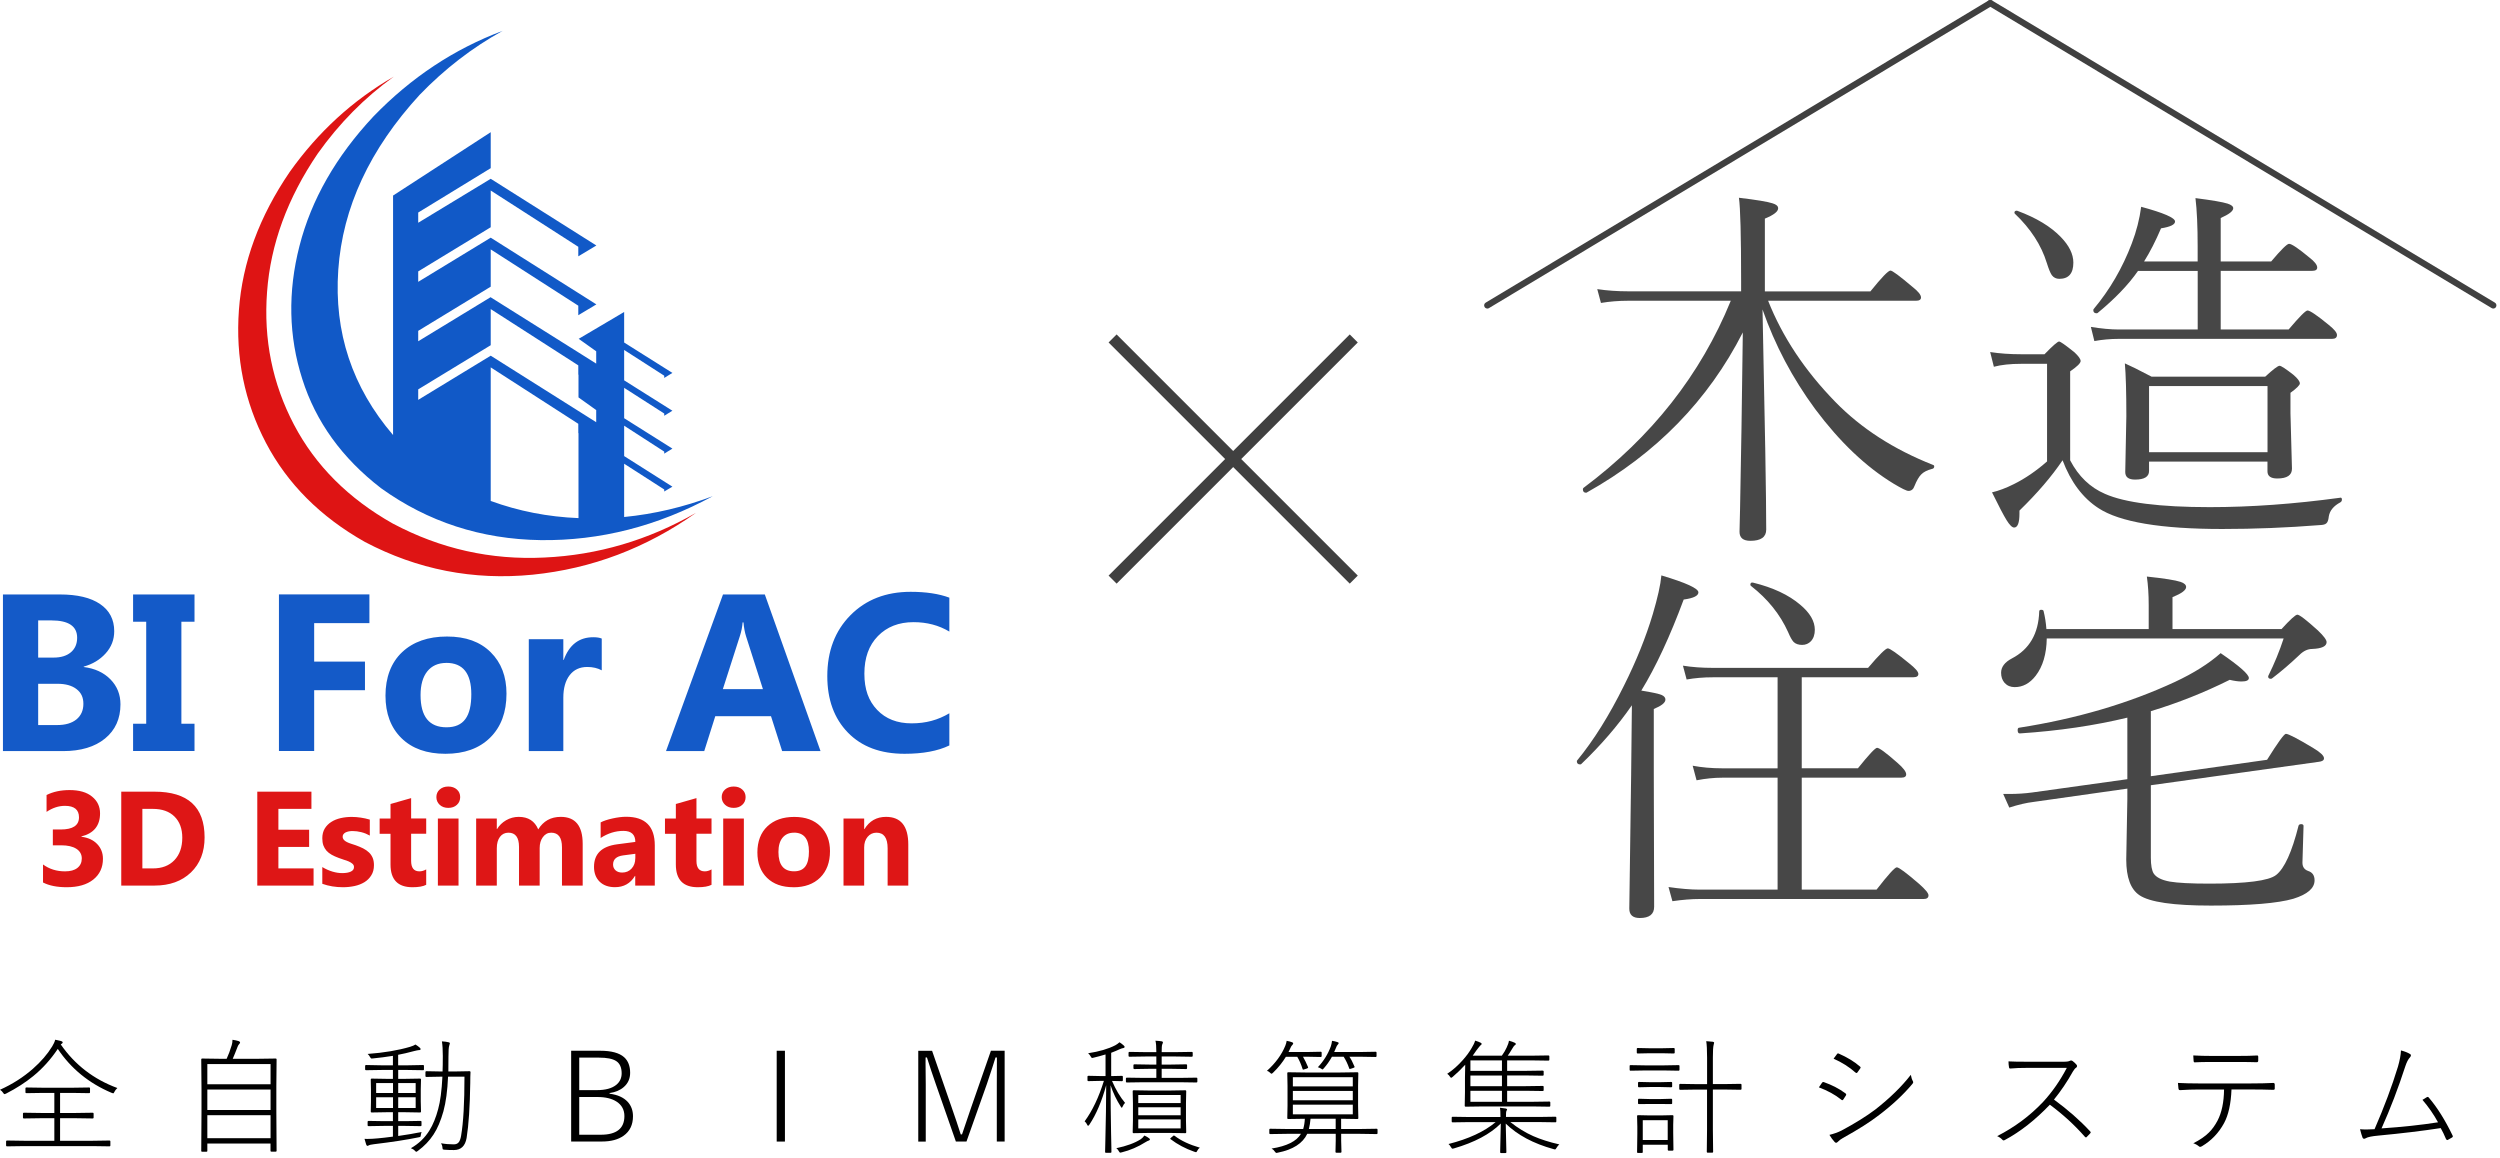 <?xml version="1.0"?>
<svg width="501" height="232" viewBox="0 0 501 232" fill="none" xmlns="http://www.w3.org/2000/svg">
	<g clip-path="url(#clip0_115_65)">
		<path fill-rule="evenodd" clip-rule="evenodd" d="M98.34 100.39V73.62L115.89 84.93V86.8H115.93V103.83C109.8 103.58 103.94 102.44 98.34 100.39ZM83.81 78.03L98.34 69.18V61.94L115.89 73.22V75.09H115.93V79.64L119.48 82.18V84.61L98.34 71.28L83.81 80.13V78.04M125.08 103.61V92.93L133.11 98.09V98.5L134.75 97.53L125.08 91.4V85.31L133.11 90.5V90.91L134.75 89.9L125.08 83.81V77.72L133.11 82.87V83.32L134.75 82.31L125.08 76.22V70.13L133.11 75.29V75.74L134.75 74.73L125.08 68.64V62.52L115.97 67.9L119.48 70.4V72.87L115.93 70.63L98.34 59.58V59.54L83.81 68.39V66.3L98.34 57.45V49.98L115.89 61.26V63.17L119.51 61L98.34 47.63L83.81 56.48V54.39L98.34 45.54V38.18L115.89 49.46V51.37L119.51 49.2L98.34 35.83L83.81 44.64V42.59L98.34 33.7V26.49L78.77 39.19V87.18C70.58 77.62 66.92 66.59 67.79 54.09C68.66 41.59 74.1 29.89 84.11 18.99C89.11 13.81 94.65 9.54 100.73 6.18C91.02 9.81 82.39 15.53 74.85 23.32C67.33 31.36 62.39 40.01 60.02 49.27C57.65 58.51 57.84 67.41 60.58 75.97C63.29 84.53 68.55 91.81 76.34 97.82C85.75 104.59 96.42 108.06 108.34 108.24C120.27 108.39 131.77 105.45 142.84 99.43C137.02 101.62 131.09 103.02 125.07 103.61" fill="#1159C7" />
		<path fill-rule="evenodd" clip-rule="evenodd" d="M78.77 104.95C69.83 99.92 63.21 93.3 58.9 85.08C54.59 76.86 52.8 68 53.52 58.49C54.22 48.95 57.6 39.72 63.67 30.78C67.98 24.71 73.06 19.57 78.91 15.36C70.69 20.09 63.75 26.45 58.07 34.44C51.97 43.38 48.57 52.6 47.88 62.11C47.18 71.64 48.99 80.52 53.29 88.74C57.6 96.96 64.21 103.57 73.12 108.6C83.65 114.15 94.85 116.34 106.73 115.17C118.58 113.97 129.5 109.84 139.48 102.77C129.92 108.25 119.79 111.24 109.08 111.73C98.38 112.26 88.27 109.99 78.76 104.94" fill="#DE1414" />
		<path d="M0.59 150.51V119.13H12C15.5 119.13 18.19 119.77 20.07 121.06C21.95 122.34 22.89 124.15 22.89 126.49C22.89 128.19 22.32 129.67 21.17 130.94C20.03 132.21 18.56 133.09 16.78 133.59V133.67C19.01 133.95 20.79 134.78 22.13 136.14C23.47 137.51 24.14 139.18 24.14 141.15C24.14 144.03 23.11 146.31 21.05 148C19 149.68 16.19 150.52 12.64 150.52H0.59V150.51ZM7.65 124.33V131.78H10.75C12.21 131.78 13.36 131.43 14.2 130.72C15.04 130.01 15.46 129.04 15.46 127.8C15.46 125.49 13.74 124.33 10.29 124.33H7.64H7.65ZM7.65 137.03V145.3H11.48C13.11 145.3 14.39 144.92 15.32 144.17C16.24 143.41 16.71 142.37 16.71 141.05C16.71 139.73 16.26 138.81 15.34 138.1C14.43 137.39 13.16 137.03 11.52 137.03H7.65ZM38.98 119.13V124.6H36.35V145.03H38.98V150.5H26.67V145.03H29.3V124.6H26.67V119.13H38.98ZM74.03 124.88H62.96V132.58H73.14V138.32H62.96V150.5H55.9V119.12H74.03V124.87V124.88ZM89.26 151.06C85.53 151.06 82.59 150.02 80.45 147.92C78.32 145.83 77.25 142.98 77.25 139.39C77.25 135.8 78.36 132.79 80.58 130.7C82.8 128.61 85.8 127.56 89.58 127.56C93.36 127.56 96.21 128.61 98.33 130.7C100.45 132.79 101.5 135.56 101.5 139.01C101.5 142.73 100.41 145.67 98.22 147.83C96.04 149.99 93.05 151.06 89.26 151.06ZM89.43 132.85C87.8 132.85 86.53 133.42 85.63 134.54C84.73 135.66 84.28 137.25 84.28 139.3C84.28 143.6 86.01 145.75 89.48 145.75C92.95 145.75 94.45 143.54 94.45 139.12C94.45 134.94 92.78 132.84 89.43 132.84V132.85ZM120.6 134.34C119.77 133.89 118.8 133.66 117.69 133.66C116.18 133.66 115 134.21 114.15 135.32C113.31 136.42 112.89 137.92 112.89 139.81V150.51H105.97V128.1H112.89V132.25H112.97C114.07 129.22 116.04 127.7 118.89 127.7C119.61 127.7 120.18 127.79 120.59 127.97V134.33L120.6 134.34ZM164.44 150.51H156.74L154.51 143.53H143.34L141.13 150.51H133.47L144.89 119.13H153.27L164.43 150.51H164.44ZM152.89 138.1L149.52 127.55C149.27 126.77 149.09 125.82 148.99 124.73H148.82C148.75 125.65 148.57 126.56 148.27 127.47L144.86 138.1H152.89ZM190.24 149.39C187.95 150.5 184.96 151.06 181.27 151.06C176.46 151.06 172.68 149.65 169.92 146.81C167.17 143.98 165.79 140.21 165.79 135.5C165.79 130.48 167.34 126.42 170.43 123.29C173.53 120.16 177.55 118.6 182.5 118.6C185.56 118.6 188.15 118.99 190.25 119.77V126.57C188.15 125.31 185.76 124.68 183.07 124.68C180.12 124.68 177.74 125.61 175.93 127.47C174.12 129.32 173.22 131.83 173.22 135C173.22 138.17 174.07 140.46 175.78 142.26C177.49 144.06 179.79 144.96 182.68 144.96C185.57 144.96 187.97 144.29 190.25 142.94V149.39H190.24Z" fill="#145AC8" />
		<path d="M8.62 176.85V173.24C9.88 174.16 11.35 174.62 13.03 174.62C14.1 174.62 14.92 174.4 15.5 173.94C16.09 173.48 16.39 172.84 16.39 172.03C16.39 171.22 16.02 170.55 15.29 170.09C14.57 169.63 13.56 169.4 12.28 169.4H10.59V166.23H12.15C14.6 166.23 15.83 165.42 15.83 163.79C15.83 162.26 14.89 161.49 13.01 161.49C11.75 161.49 10.52 161.9 9.33 162.7V159.32C10.65 158.66 12.19 158.33 13.95 158.33C15.88 158.33 17.38 158.76 18.44 159.63C19.51 160.49 20.05 161.62 20.05 163C20.05 165.46 18.8 167 16.32 167.62V167.69C17.65 167.85 18.7 168.34 19.47 169.14C20.24 169.94 20.63 170.93 20.63 172.09C20.63 173.85 19.98 175.24 18.69 176.27C17.41 177.29 15.63 177.8 13.37 177.8C11.42 177.8 9.84 177.48 8.62 176.85ZM24.3 177.47V158.65H30.96C37.65 158.65 41 161.71 41 167.82C41 170.75 40.08 173.09 38.26 174.84C36.43 176.59 34 177.47 30.97 177.47H24.31H24.3ZM28.53 162.1V174.03H30.63C32.47 174.03 33.9 173.48 34.95 172.38C36 171.28 36.53 169.77 36.53 167.88C36.53 166.08 36.01 164.67 34.97 163.64C33.93 162.61 32.48 162.1 30.62 162.1H28.54H28.53ZM62.84 177.47H51.56V158.65H62.41V162.1H55.79V166.28H61.95V169.72H55.79V174.03H62.84V177.47ZM64.59 177.12V173.76C65.27 174.17 65.96 174.47 66.63 174.67C67.31 174.87 67.95 174.97 68.56 174.97C69.3 174.97 69.88 174.87 70.3 174.67C70.73 174.47 70.94 174.17 70.94 173.76C70.94 173.5 70.84 173.28 70.65 173.11C70.45 172.93 70.21 172.78 69.9 172.64C69.6 172.51 69.27 172.39 68.91 172.29C68.55 172.18 68.21 172.06 67.88 171.93C67.34 171.73 66.87 171.52 66.46 171.29C66.05 171.06 65.71 170.79 65.43 170.48C65.16 170.17 64.95 169.81 64.8 169.41C64.66 169.01 64.59 168.53 64.59 167.99C64.59 167.24 64.75 166.59 65.08 166.04C65.41 165.5 65.85 165.05 66.4 164.71C66.94 164.36 67.57 164.11 68.27 163.95C68.98 163.79 69.71 163.71 70.48 163.71C71.08 163.71 71.68 163.76 72.29 163.85C72.9 163.94 73.51 164.07 74.11 164.25V167.45C73.58 167.15 73.02 166.92 72.42 166.77C71.82 166.62 71.23 166.54 70.66 166.54C70.39 166.54 70.13 166.56 69.89 166.61C69.65 166.66 69.44 166.73 69.25 166.82C69.07 166.91 68.93 167.04 68.82 167.18C68.72 167.32 68.67 167.48 68.67 167.66C68.67 167.91 68.75 168.12 68.9 168.3C69.05 168.47 69.26 168.62 69.52 168.75C69.78 168.88 70.06 168.99 70.37 169.09C70.68 169.18 70.99 169.29 71.29 169.39C71.84 169.59 72.34 169.8 72.78 170.02C73.23 170.25 73.61 170.52 73.94 170.83C74.26 171.13 74.5 171.49 74.68 171.9C74.85 172.31 74.94 172.8 74.94 173.37C74.94 174.16 74.77 174.85 74.41 175.41C74.07 175.97 73.61 176.43 73.03 176.79C72.45 177.14 71.79 177.4 71.05 177.56C70.3 177.72 69.52 177.8 68.72 177.8C67.24 177.8 65.87 177.57 64.61 177.12H64.59ZM85.42 177.31C84.8 177.64 83.88 177.8 82.65 177.8C79.72 177.8 78.26 176.28 78.26 173.25V167.09H76.08V164.03H78.26V161.12L82.39 159.94V164.02H85.41V167.08H82.39V172.52C82.39 173.92 82.94 174.62 84.06 174.62C84.49 174.62 84.95 174.49 85.41 174.23V177.3L85.42 177.31ZM89.84 161.9C89.14 161.9 88.56 161.7 88.11 161.28C87.67 160.86 87.45 160.35 87.45 159.74C87.45 159.13 87.67 158.61 88.11 158.22C88.56 157.82 89.14 157.62 89.84 157.62C90.54 157.62 91.12 157.82 91.56 158.22C92 158.61 92.22 159.12 92.22 159.74C92.22 160.36 92 160.89 91.56 161.29C91.12 161.7 90.55 161.9 89.84 161.9ZM91.89 177.47H87.75V164.03H91.89V177.47ZM116.75 177.47H112.62V169.8C112.62 167.85 111.9 166.87 110.46 166.87C109.77 166.87 109.22 167.17 108.79 167.76C108.36 168.34 108.15 169.07 108.15 169.94V177.47H104.01V169.72C104.01 167.82 103.3 166.87 101.89 166.87C101.18 166.87 100.61 167.15 100.19 167.71C99.77 168.27 99.56 169.03 99.56 170V177.47H95.42V164.03H99.56V166.13H99.62C100.05 165.42 100.65 164.83 101.42 164.38C102.2 163.93 103.05 163.7 103.96 163.7C105.86 163.7 107.16 164.54 107.86 166.21C108.89 164.54 110.39 163.7 112.38 163.7C115.3 163.7 116.77 165.5 116.77 169.1V177.47H116.75ZM131.22 177.47H127.3V175.54H127.24C126.34 177.04 125 177.79 123.24 177.79C121.94 177.79 120.91 177.42 120.16 176.68C119.41 175.94 119.04 174.95 119.04 173.72C119.04 171.11 120.58 169.61 123.67 169.2L127.32 168.72C127.32 167.25 126.52 166.51 124.93 166.51C123.34 166.51 121.81 166.99 120.37 167.93V164.81C120.94 164.51 121.74 164.24 122.74 164.02C123.74 163.8 124.65 163.68 125.47 163.68C129.3 163.68 131.22 165.59 131.22 169.41V177.45V177.47ZM127.32 172.01V171.1L124.88 171.42C123.53 171.6 122.86 172.21 122.86 173.25C122.86 173.72 123.02 174.1 123.35 174.41C123.68 174.71 124.12 174.86 124.68 174.86C125.46 174.86 126.09 174.59 126.58 174.05C127.07 173.51 127.31 172.83 127.31 172.01H127.32ZM142.6 177.31C141.98 177.64 141.06 177.8 139.83 177.8C136.9 177.8 135.44 176.28 135.44 173.25V167.09H133.26V164.03H135.44V161.12L139.57 159.94V164.02H142.59V167.08H139.57V172.52C139.57 173.92 140.12 174.62 141.24 174.62C141.67 174.62 142.13 174.49 142.59 174.23V177.3L142.6 177.31ZM147.03 161.9C146.33 161.9 145.75 161.7 145.3 161.28C144.86 160.86 144.63 160.35 144.63 159.74C144.63 159.13 144.85 158.61 145.3 158.22C145.75 157.82 146.33 157.62 147.03 157.62C147.73 157.62 148.31 157.82 148.75 158.22C149.19 158.61 149.42 159.12 149.42 159.74C149.42 160.36 149.2 160.89 148.75 161.29C148.31 161.7 147.74 161.9 147.03 161.9ZM149.07 177.47H144.93V164.03H149.07V177.47ZM159 177.8C156.76 177.8 155 177.18 153.71 175.92C152.43 174.66 151.78 172.95 151.78 170.8C151.78 168.65 152.45 166.85 153.78 165.6C155.11 164.34 156.91 163.71 159.17 163.71C161.43 163.71 163.15 164.34 164.42 165.6C165.69 166.85 166.33 168.51 166.33 170.57C166.33 172.81 165.67 174.57 164.36 175.87C163.05 177.16 161.26 177.81 158.99 177.81L159 177.8ZM159.11 166.87C158.13 166.87 157.37 167.21 156.82 167.88C156.27 168.55 156 169.5 156 170.74C156 173.32 157.04 174.61 159.13 174.61C161.22 174.61 162.11 173.29 162.11 170.63C162.11 168.12 161.11 166.86 159.11 166.86V166.87ZM182.01 177.47H177.88V170C177.88 167.92 177.14 166.87 175.65 166.87C174.93 166.87 174.33 167.15 173.87 167.7C173.41 168.25 173.18 168.95 173.18 169.8V177.47H169.04V164.03H173.18V166.15H173.24C174.23 164.52 175.67 163.7 177.56 163.7C180.53 163.7 182.02 165.55 182.02 169.24V177.47H182.01Z" fill="#DE1616" />
		<path d="M272.1 68.63L270.49 67.02L247.13 90.38L223.77 67.02L222.16 68.63L245.52 91.99L222.16 115.35L223.77 116.96L247.13 93.6L270.49 116.96L272.1 115.35L248.74 91.99L272.1 68.63Z" fill="#404040" />
		<g opacity="0.96">
			<path d="M348.92 58.39V56.43C348.92 47.25 348.77 41.65 348.48 39.63C352 40.05 354.24 40.42 355.2 40.74C355.96 40.96 356.34 41.29 356.34 41.74C356.34 42.4 355.45 43.09 353.68 43.81V58.39H374.83C377.07 55.61 378.41 54.22 378.85 54.22C379.22 54.22 380.68 55.3 383.24 57.47C384.4 58.38 384.97 59.09 384.97 59.61C384.97 60.05 384.64 60.27 383.97 60.27H354.33C357.21 67.53 361.7 74.29 367.8 80.54C372.99 85.86 379.51 90.06 387.36 93.16C387.53 93.21 387.62 93.31 387.62 93.46C387.62 93.76 387.46 93.93 387.14 93.98C386.18 94.23 385.47 94.6 385 95.09C384.56 95.53 384.11 96.3 383.67 97.38C383.45 98.04 383.04 98.38 382.45 98.38C382.08 98.38 381.1 97.9 379.5 96.94C373.94 93.57 368.7 88.59 363.77 81.99C359.22 75.81 355.7 69.16 353.21 62.02C353.7 85.15 353.95 99.86 353.95 106.13C353.95 107.63 352.89 108.38 350.78 108.38C349.33 108.38 348.6 107.78 348.6 106.57C348.6 106.2 348.64 104.63 348.71 101.84C348.91 92.17 349.09 80.43 349.26 66.62C342.34 80.2 331.92 90.9 317.99 98.7C317.97 98.72 317.92 98.74 317.84 98.74C317.42 98.74 317.21 98.51 317.21 98.04C317.21 97.94 317.25 97.86 317.32 97.78C330.98 87.57 340.82 75.07 346.85 60.27H326.29C324.4 60.27 322.57 60.42 320.83 60.71L320.09 57.94C322.08 58.24 324.15 58.38 326.29 58.38H348.88L348.92 58.39Z" fill="#404040" />
			<path d="M468.95 99.74C469.2 99.69 469.32 99.81 469.32 100.11C469.32 100.36 469.22 100.54 469.02 100.66C467.64 101.4 466.87 102.35 466.69 103.5C466.62 104.24 466.44 104.71 466.17 104.9C465.95 105.1 465.52 105.21 464.88 105.23C458.31 105.75 451.8 106.01 445.35 106.01C433.05 106.01 424.78 104.62 420.54 101.84C417.39 99.8 414.99 96.6 413.34 92.24C411.17 95.46 408.3 98.82 404.7 102.32V102.91C404.7 104.78 404.34 105.72 403.63 105.72C403.24 105.72 402.73 105.23 402.12 104.24C401.55 103.33 400.58 101.47 399.2 98.67C400.55 98.35 402.02 97.8 403.59 97.01C405.83 95.9 408.04 94.39 410.23 92.47V72.91H405.03C402.84 72.91 401.02 73.11 399.57 73.5L398.83 70.55C400.75 70.85 402.82 70.99 405.03 70.99H409.72C411.37 69.29 412.34 68.44 412.64 68.44C412.91 68.44 413.94 69.17 415.74 70.62C416.55 71.38 416.96 71.96 416.96 72.35C416.96 72.77 416.26 73.46 414.86 74.42V92.25C416.53 95.45 418.86 97.69 421.84 98.97C425.83 100.74 432.83 101.63 442.84 101.63C451.08 101.63 459.78 101 468.94 99.75L468.95 99.74ZM403.76 42.81C403.76 42.81 403.69 42.7 403.69 42.63C403.69 42.36 403.85 42.22 404.17 42.22C404.22 42.22 404.27 42.23 404.32 42.26C408.09 43.66 410.98 45.41 412.99 47.5C414.66 49.22 415.5 50.93 415.5 52.63C415.5 54.8 414.56 55.88 412.69 55.88C412.05 55.88 411.55 55.63 411.18 55.14C410.88 54.7 410.55 53.88 410.18 52.7C409.07 49.11 406.93 45.81 403.76 42.81ZM440.42 66.03V54.29H428.46C426.54 57.05 423.85 59.85 420.38 62.71C420.33 62.76 420.26 62.78 420.16 62.78C419.72 62.78 419.5 62.57 419.5 62.15C419.5 62.08 419.52 62 419.57 61.93C422.79 58.09 425.34 53.71 427.21 48.79C428.15 46.33 428.77 43.88 429.09 41.44C433.62 42.67 435.88 43.65 435.88 44.39C435.88 45.01 434.94 45.46 433.07 45.76C431.99 48.29 430.86 50.51 429.67 52.4H440.41V49.45C440.41 45.32 440.26 42.07 439.97 39.7C443.27 40.12 445.42 40.49 446.43 40.81C447.17 41.06 447.54 41.36 447.54 41.73C447.54 42.3 446.7 42.95 445.03 43.69V52.4H455.14C457.13 50.04 458.33 48.86 458.72 48.86C459.24 48.86 460.59 49.77 462.78 51.59C463.84 52.4 464.37 53.08 464.37 53.62C464.37 54.06 464.03 54.28 463.34 54.28H445.03V66.02H458.65C460.79 63.49 462.05 62.22 462.42 62.22C462.91 62.22 464.33 63.18 466.67 65.1C467.78 65.99 468.33 66.66 468.33 67.13C468.33 67.65 468 67.91 467.33 67.91H424.62C422.92 67.91 421.29 68.06 419.71 68.35L419.01 65.51C421.08 65.85 422.95 66.03 424.62 66.03H440.42ZM454.41 92.5H430.67V94.38C430.67 95.54 429.73 96.11 427.86 96.11C426.56 96.11 425.9 95.61 425.9 94.6L426.12 83.41C426.12 78.61 426.02 75.08 425.82 72.82C426.8 73.24 428.59 74.12 431.17 75.48H453.95C455.53 74.03 456.48 73.3 456.83 73.3C457.13 73.3 458.05 73.9 459.6 75.11C460.46 75.85 460.89 76.43 460.89 76.84C460.89 77.18 460.26 77.81 459.01 78.72V82.82L459.31 93.93C459.31 95.23 458.33 95.89 456.36 95.89C455.06 95.89 454.4 95.41 454.4 94.45V92.49L454.41 92.5ZM454.41 90.62V77.37H430.67V90.62H454.41Z" fill="#404040" />
			<path d="M328.91 138.39C331.05 138.73 332.42 139.03 333.01 139.28C333.5 139.5 333.75 139.81 333.75 140.2C333.75 140.82 332.97 141.44 331.42 142.08V155.07L331.49 181.72C331.49 183.22 330.53 183.97 328.61 183.97C327.21 183.97 326.51 183.34 326.51 182.09C326.51 181.18 326.63 172.26 326.88 155.33L327.03 141.34C324.22 145.4 320.84 149.33 316.88 153.12C316.83 153.17 316.76 153.19 316.66 153.19C316.22 153.19 316 152.98 316 152.56C316 152.49 316.02 152.42 316.07 152.38C319.37 148.37 322.49 143.37 325.45 137.39C327.91 132.47 329.83 127.71 331.21 123.1C332.19 119.8 332.77 117.21 332.94 115.31C337.89 116.79 340.36 117.92 340.36 118.71C340.36 119.4 339.38 119.88 337.41 120.15C334.65 127.58 331.82 133.66 328.92 138.39H328.91ZM356.23 178.29V155.85H345.12C343.52 155.85 341.81 156.02 339.99 156.37L339.21 153.45C341.03 153.79 343 153.97 345.12 153.97H356.23V135.73H343.24C341.39 135.73 339.65 135.88 338 136.17L337.26 133.4C339.13 133.7 341.12 133.84 343.24 133.84H374.36C376.57 131.23 377.89 129.93 378.31 129.93C378.73 129.93 380.17 130.94 382.63 132.96C383.84 133.92 384.44 134.62 384.44 135.06C384.44 135.5 384.11 135.72 383.44 135.72H361.07V153.96H372.33C374.52 151.23 375.8 149.86 376.17 149.86C376.61 149.86 377.98 150.87 380.27 152.89C381.43 153.9 382 154.66 382 155.18C382 155.62 381.68 155.84 381.04 155.84H361.07V178.28H376.06C378.37 175.3 379.73 173.81 380.12 173.81C380.54 173.81 382.03 174.92 384.59 177.13C385.85 178.24 386.47 179 386.47 179.42C386.47 179.91 386.15 180.16 385.51 180.16H340.58C338.98 180.16 337.17 180.31 335.15 180.6L334.37 177.76C336.71 178.1 338.78 178.28 340.57 178.28H356.22L356.23 178.29ZM350.92 117.42C350.82 117.37 350.77 117.3 350.77 117.2C350.77 116.83 350.95 116.68 351.32 116.76C355.31 117.74 358.46 119.22 360.77 121.19C362.71 122.81 363.69 124.49 363.69 126.21C363.69 127.17 363.43 127.93 362.91 128.5C362.44 128.99 361.85 129.24 361.14 129.24C360.43 129.24 359.84 129.04 359.44 128.65C359.1 128.28 358.73 127.62 358.33 126.66C356.73 123.12 354.26 120.04 350.91 117.43L350.92 117.42Z" fill="#404040" />
			<path d="M410.11 126.06H430.6V121.26C430.6 119.19 430.48 117.29 430.23 115.54C433.72 115.91 435.98 116.27 436.99 116.61C437.73 116.86 438.1 117.2 438.1 117.64C438.1 118.26 437.19 118.93 435.37 119.67V126.06H457.22C458.97 124.14 460.03 123.18 460.39 123.18C460.81 123.18 462.19 124.24 464.52 126.35C465.68 127.46 466.25 128.23 466.25 128.68C466.25 129.52 465.29 129.97 463.37 130.05C462.46 130.05 461.6 130.46 460.79 131.27C458.92 133.04 457.11 134.59 455.36 135.92C455.29 135.99 455.19 136.03 455.06 136.03C454.72 136.03 454.54 135.88 454.54 135.59C454.54 135.52 454.55 135.45 454.58 135.41C455.79 132.97 456.81 130.49 457.64 127.95H410.17C410.12 131.08 409.38 133.56 407.96 135.41C406.78 136.94 405.38 137.7 403.75 137.7C402.91 137.7 402.24 137.42 401.72 136.85C401.25 136.31 401.02 135.63 401.02 134.82C401.02 133.66 401.75 132.7 403.2 131.94C406.69 130.12 408.52 126.98 408.66 122.53C408.66 122.31 408.8 122.2 409.07 122.2C409.37 122.2 409.53 122.31 409.55 122.53C409.82 123.64 410.01 124.82 410.1 126.07L410.11 126.06ZM426.35 143.81C419.73 145.41 412.53 146.47 404.75 146.98C404.48 146.98 404.34 146.76 404.34 146.32C404.34 146.02 404.43 145.86 404.6 145.84C416.12 144.04 426.54 140.98 435.87 136.65C439.61 134.9 442.66 132.98 445.02 130.89C448.79 133.47 450.67 135.14 450.67 135.87C450.67 136.34 450.18 136.57 449.19 136.57C448.55 136.57 447.76 136.46 446.83 136.24C441.76 138.77 436.49 140.87 431.03 142.52V155.55L454.32 152.26C456.49 148.79 457.74 147.06 458.09 147.06C458.61 147.06 460.45 148.02 463.63 149.94C465.03 150.78 465.73 151.45 465.73 151.97C465.73 152.36 465.37 152.6 464.66 152.67L431.03 157.36V171.87C431.03 173.42 431.23 174.49 431.62 175.08C432.14 175.84 433.21 176.37 434.83 176.67C436.41 176.94 439.06 177.08 442.8 177.08C450.23 177.08 454.67 176.5 456.13 175.35C457.8 174.05 459.3 170.75 460.63 165.46C460.7 165.26 460.88 165.16 461.15 165.16C461.47 165.16 461.63 165.28 461.63 165.53C461.48 170.13 461.41 172.58 461.41 172.88C461.41 173.72 461.79 174.27 462.55 174.54C463.41 174.81 463.84 175.44 463.84 176.42C463.84 178 462.42 179.23 459.59 180.11C456.46 181.02 450.95 181.48 443.05 181.48C435.57 181.48 430.81 180.79 428.76 179.41C426.99 178.23 426.1 175.84 426.1 172.25L426.32 160.14V158.04L407.57 160.7C406.12 160.87 404.48 161.25 402.66 161.84L401.44 159.11H402.66C404.26 159.11 405.8 159.01 407.27 158.81L426.32 156.15V143.82L426.35 143.81Z" fill="#404040" />
		</g>
		<path d="M298.05 61.83C297.84 61.83 297.63 61.72 297.51 61.52C297.33 61.22 297.43 60.83 297.73 60.65L398.53 0.09C398.83 -0.09 399.22 0.01 399.4 0.31C399.58 0.61 399.48 1 399.18 1.18L298.38 61.75C298.28 61.81 298.17 61.84 298.06 61.84L298.05 61.83Z" fill="#404040" />
		<path d="M499.65 61.83C499.54 61.83 499.43 61.8 499.33 61.74L398.53 1.17C398.23 0.99 398.14 0.6 398.31 0.3C398.49 1.24276e-05 398.88 -0.09 399.18 0.08L499.98 60.65C500.28 60.83 500.37 61.22 500.2 61.52C500.08 61.72 499.87 61.83 499.66 61.83H499.65Z" fill="#404040" />
		<path d="M12.18 209.31C15.01 213.39 18.79 216.3 23.52 218.04C23.24 218.3 23.04 218.56 22.92 218.82C22.84 219.01 22.76 219.11 22.69 219.11C22.63 219.11 22.52 219.07 22.35 219C17.82 217.08 14.23 214.15 11.58 210.2C10.17 212.31 8.53 214.13 6.65 215.66C5.11 216.92 3.3 218.09 1.21 219.16C1.07 219.23 0.97 219.27 0.92 219.27C0.83 219.27 0.73 219.18 0.62 218.99C0.48 218.76 0.27 218.56 0 218.39C2.47 217.28 4.68 215.87 6.62 214.16C8.22 212.75 9.5 211.27 10.46 209.7C10.76 209.21 10.96 208.77 11.06 208.36C11.59 208.46 11.99 208.55 12.26 208.63C12.46 208.7 12.56 208.79 12.56 208.91C12.56 209 12.51 209.07 12.41 209.13C12.34 209.16 12.27 209.22 12.18 209.31ZM10.89 223.04V219.02H8.6L5.27 219.07C5.16 219.07 5.1 219.01 5.1 218.9V218.1C5.1 217.99 5.16 217.93 5.27 217.93L8.6 217.98H14.54L17.88 217.93C17.99 217.93 18.04 217.99 18.04 218.1V218.9C18.04 219.01 17.99 219.07 17.88 219.07L14.54 219.02H12.04V223.04H15.16L18.59 222.99C18.7 222.99 18.76 223.05 18.76 223.16V223.97C18.76 224.08 18.7 224.14 18.59 224.14L15.16 224.09H12.04V228.61H18.59L21.95 228.56C22.06 228.56 22.12 228.62 22.12 228.73V229.56C22.12 229.67 22.06 229.73 21.95 229.73L18.59 229.68H4.79L1.4 229.73C1.28 229.73 1.22 229.67 1.22 229.56V228.73C1.22 228.62 1.28 228.56 1.4 228.56L4.79 228.61H10.89V224.09H8.2L4.77 224.14C4.66 224.14 4.6 224.08 4.6 223.97V223.16C4.6 223.05 4.66 222.99 4.77 222.99L8.2 223.04H10.89Z" fill="black" />
		<path d="M41.55 229.16V230.66C41.55 230.76 41.49 230.81 41.38 230.81H40.5C40.39 230.81 40.33 230.76 40.33 230.66L40.38 222.82V218.2L40.33 212.3C40.33 212.19 40.39 212.13 40.5 212.13L44.02 212.18H45.42C45.78 211.42 46.12 210.51 46.44 209.44C46.54 209.11 46.59 208.75 46.59 208.37C47.08 208.44 47.49 208.53 47.83 208.64C48.02 208.71 48.11 208.81 48.11 208.92C48.11 209 48.07 209.08 47.99 209.16C47.82 209.33 47.69 209.54 47.61 209.78C47.24 210.76 46.91 211.56 46.64 212.18H51.74L55.26 212.13C55.37 212.13 55.43 212.19 55.43 212.3L55.38 217.65V222.8L55.43 230.64C55.43 230.74 55.37 230.79 55.26 230.79H54.38C54.27 230.79 54.21 230.74 54.21 230.64V229.17H41.54L41.55 229.16ZM41.55 217.29H54.22V213.24H41.55V217.29ZM41.55 218.34V222.44H54.22V218.34H41.55ZM41.55 223.49V228.09H54.22V223.49H41.55Z" fill="black" />
		<path d="M79.8 222.89V224.68H81.25L84.3 224.63C84.41 224.63 84.47 224.69 84.47 224.8V225.51C84.47 225.62 84.41 225.68 84.3 225.68L81.25 225.63H79.8V227.65C81.52 227.41 83.08 227.14 84.49 226.85C84.42 227 84.38 227.2 84.34 227.42C84.32 227.64 84.28 227.77 84.25 227.81C84.21 227.85 84.09 227.89 83.89 227.92C81.52 228.41 78.53 228.87 74.93 229.3C74.34 229.38 74.01 229.45 73.93 229.51C73.82 229.59 73.72 229.63 73.65 229.63C73.53 229.63 73.44 229.54 73.38 229.35C73.27 229.04 73.16 228.67 73.05 228.23C73.28 228.23 73.48 228.24 73.66 228.24C74.25 228.24 74.92 228.2 75.67 228.13C76.46 228.06 77.48 227.95 78.74 227.78V225.63H76.89L73.85 225.68C73.73 225.68 73.67 225.62 73.67 225.51V224.8C73.67 224.69 73.73 224.63 73.85 224.63L76.89 224.68H78.74V222.89H77.41L74.47 222.94C74.36 222.94 74.3 222.88 74.3 222.77L74.34 220.72V218.39L74.3 216.32C74.3 216.21 74.36 216.15 74.47 216.15L77.41 216.2H78.74V214.42H76.52L73.35 214.47C73.23 214.47 73.17 214.41 73.17 214.3V213.61C73.17 213.49 73.23 213.43 73.35 213.43L76.52 213.49H78.74V211.59C77.38 211.81 76.04 211.98 74.72 212.11C74.61 212.13 74.53 212.13 74.48 212.13C74.37 212.13 74.26 212.03 74.15 211.83C74.04 211.59 73.89 211.39 73.67 211.21C76.94 210.97 79.78 210.49 82.19 209.78C82.68 209.63 83.04 209.47 83.26 209.32C83.61 209.54 83.88 209.74 84.08 209.92C84.22 210.03 84.29 210.13 84.29 210.24C84.29 210.38 84.16 210.45 83.89 210.45C83.77 210.45 83.46 210.52 82.96 210.64C81.75 210.97 80.69 211.21 79.79 211.38V213.49H81.64L84.81 213.43C84.91 213.43 84.96 213.49 84.96 213.61V214.3C84.96 214.41 84.92 214.47 84.84 214.47L81.65 214.42H79.8V216.2H81.23L84.19 216.15C84.31 216.15 84.37 216.21 84.37 216.32L84.32 218.37V220.72L84.37 222.77C84.37 222.88 84.31 222.94 84.19 222.94L81.23 222.89H79.8ZM78.76 217.04H75.38V219.04H78.76V217.04ZM75.38 219.89V222.04H78.76V219.89H75.38ZM83.3 219.04V217.04H79.8V219.04H83.3ZM79.8 222.04H83.3V219.89H79.8V222.04ZM89.84 214.72H91.34L94.08 214.67C94.22 214.67 94.29 214.74 94.29 214.86C94.26 215.36 94.24 216.09 94.24 217.04C94.17 221.75 93.93 225.42 93.51 228.04C93.23 229.66 92.38 230.47 90.96 230.47C90.26 230.47 89.63 230.45 89.06 230.4C88.87 230.38 88.76 230.35 88.72 230.3C88.7 230.27 88.68 230.17 88.67 230.02C88.65 229.67 88.55 229.37 88.39 229.11C89.21 229.26 90.06 229.33 90.94 229.33C91.39 229.33 91.74 229.18 91.96 228.87C92.16 228.6 92.31 228.17 92.41 227.56C92.86 224.93 93.08 221 93.08 215.77H89.79C89.67 218.57 89.36 220.89 88.86 222.71C88.33 224.6 87.67 226.16 86.87 227.37C86.07 228.6 85.03 229.69 83.74 230.64C83.58 230.76 83.47 230.82 83.42 230.82C83.36 230.82 83.27 230.75 83.14 230.61C82.97 230.41 82.7 230.24 82.34 230.1C83.91 229.21 85.15 228.01 86.07 226.52C86.77 225.4 87.35 223.98 87.81 222.26C88.23 220.74 88.52 218.58 88.66 215.77H88.14L85.43 215.82C85.32 215.82 85.26 215.76 85.26 215.65V214.84C85.26 214.73 85.32 214.67 85.43 214.67L88.14 214.72H88.69C88.72 214 88.74 212.97 88.74 211.62C88.74 210.43 88.68 209.46 88.56 208.69C89.1 208.72 89.54 208.78 89.89 208.87C90.06 208.89 90.15 208.97 90.15 209.09C90.15 209.16 90.11 209.31 90.02 209.57C89.92 209.82 89.87 210.57 89.87 211.81C89.87 213.05 89.87 214.05 89.85 214.71L89.84 214.72Z" fill="black" />
		<path d="M114.46 210.57H120.28C122.51 210.57 124.1 211 125.07 211.86C125.87 212.58 126.28 213.63 126.28 214.99C126.28 216.15 125.86 217.1 125.01 217.84C124.3 218.47 123.34 218.88 122.16 219.05V219.18C123.75 219.38 124.96 219.92 125.78 220.8C126.49 221.57 126.85 222.54 126.85 223.69C126.85 225.41 126.22 226.71 124.97 227.6C123.89 228.37 122.44 228.76 120.63 228.76H114.46V210.56V210.57ZM116.08 211.95V218.46H119.63C121.33 218.46 122.61 218.11 123.48 217.42C124.21 216.83 124.58 216.06 124.58 215.09C124.58 213.92 124.21 213.1 123.46 212.62C122.75 212.17 121.62 211.95 120.06 211.95H116.09H116.08ZM116.08 219.84V227.4H120.4C123.55 227.4 125.13 226.15 125.13 223.66C125.13 222.42 124.61 221.45 123.57 220.77C122.62 220.15 121.34 219.84 119.73 219.84H116.08Z" fill="black" />
		<path d="M157.3 210.57V228.77H155.65V210.57H157.3Z" fill="black" />
		<path d="M201.33 210.57V228.77H199.76V217.31L199.78 211.92H199.5C199.26 212.75 198.68 214.51 197.78 217.21L193.68 228.77H191.56L187.52 217.21C186.93 215.52 186.34 213.76 185.76 211.92H185.49C185.49 212.27 185.48 212.64 185.48 213.02L185.52 217.34V228.78H184.02V210.58H186.79L190.74 221.99C191.39 223.84 191.99 225.62 192.53 227.33H192.79C193.72 224.54 194.32 222.79 194.58 222.06L198.58 210.57H201.32H201.33Z" fill="black" />
		<path d="M222.56 217.49C222.56 220.42 222.6 223.61 222.66 227.07C222.68 227.87 222.7 228.85 222.72 229.98C222.72 230.52 222.73 230.82 222.73 230.87C222.73 230.97 222.67 231.02 222.56 231.02H221.63C221.52 231.02 221.46 230.97 221.46 230.87C221.46 230.87 221.48 230.14 221.51 228.71C221.62 224.54 221.67 220.8 221.68 217.48C220.81 220.67 219.69 223.31 218.31 225.38C218.2 225.53 218.12 225.61 218.05 225.61C217.99 225.61 217.93 225.53 217.86 225.38C217.74 225.1 217.57 224.88 217.36 224.72C218.91 222.6 220.2 219.9 221.22 216.61H220.45L218.1 216.66C217.99 216.66 217.93 216.6 217.93 216.48V215.76C217.93 215.65 217.99 215.59 218.1 215.59L220.45 215.64H221.55V211.31C220.69 211.57 219.89 211.79 219.15 211.96C219 212 218.91 212.02 218.86 212.02C218.78 212.02 218.68 211.91 218.56 211.69C218.45 211.48 218.29 211.27 218.06 211.07C220.29 210.73 222.1 210.2 223.51 209.47C223.8 209.31 224.08 209.11 224.35 208.87C224.66 209.06 224.94 209.28 225.2 209.52C225.31 209.61 225.37 209.7 225.37 209.79C225.37 209.94 225.25 210.02 225.02 210.05C224.87 210.07 224.66 210.15 224.37 210.27C223.96 210.47 223.4 210.7 222.68 210.98V215.65L224.85 215.6C224.96 215.6 225.02 215.66 225.02 215.77V216.49C225.02 216.61 224.96 216.67 224.85 216.67L222.85 216.62C223.58 218.34 224.46 219.81 225.47 221.03C225.28 221.18 225.12 221.42 224.97 221.76C224.9 221.92 224.84 222 224.8 222C224.77 222 224.7 221.93 224.61 221.78C223.73 220.41 223.05 218.98 222.56 217.48V217.49ZM229.33 227.56C229.71 227.72 230.03 227.91 230.28 228.11C230.39 228.2 230.45 228.28 230.45 228.35C230.45 228.43 230.38 228.5 230.23 228.56C230.07 228.6 229.85 228.71 229.57 228.88C228.05 229.84 226.46 230.52 224.8 230.93C224.66 230.97 224.56 230.99 224.51 230.99C224.41 230.99 224.31 230.89 224.21 230.69C224.1 230.46 223.93 230.27 223.71 230.1C225.79 229.66 227.42 229.06 228.59 228.31C228.87 228.12 229.12 227.87 229.33 227.57V227.56ZM231.73 216.01V214.19H230.33L227.31 214.24C227.2 214.24 227.14 214.18 227.14 214.06V213.46C227.14 213.35 227.2 213.29 227.31 213.29L230.33 213.34H231.73V211.72H229.66L226.33 211.77C226.22 211.77 226.16 211.71 226.16 211.6V210.97C226.16 210.86 226.22 210.8 226.33 210.8L229.66 210.85H231.73C231.73 209.74 231.67 208.98 231.55 208.56C232.04 208.58 232.46 208.63 232.81 208.68C232.97 208.71 233.05 208.78 233.05 208.89C233.05 208.96 233 209.11 232.9 209.34C232.83 209.51 232.8 210.01 232.8 210.85H235.52L238.84 210.8C238.96 210.8 239.02 210.86 239.02 210.97V211.6C239.02 211.71 238.96 211.77 238.84 211.77L235.52 211.72H232.8V213.34H234.67L237.72 213.29C237.83 213.29 237.89 213.35 237.89 213.46V214.06C237.89 214.18 237.83 214.24 237.72 214.24L234.67 214.19H232.8V216.01H236.31L239.78 215.96C239.89 215.96 239.95 216.02 239.95 216.14V216.76C239.95 216.87 239.89 216.93 239.78 216.93L236.31 216.88H229.27L225.8 216.93C225.69 216.93 225.63 216.87 225.63 216.76V216.14C225.63 216.02 225.69 215.96 225.8 215.96L229.27 216.01H231.72H231.73ZM230.21 218.54H234.5L237.55 218.49C237.66 218.49 237.72 218.55 237.72 218.66L237.67 221.04V224.54L237.72 226.92C237.72 227.03 237.66 227.09 237.55 227.09L234.5 227.04H230.21L227.16 227.09C227.05 227.09 226.99 227.03 226.99 226.92L227.04 224.54V221.04L226.99 218.66C226.99 218.55 227.05 218.49 227.16 218.49L230.21 218.54ZM228.11 221.06H236.6V219.44H228.11V221.06ZM228.11 221.89V223.5H236.6V221.89H228.11ZM228.11 224.33V226.13H236.6V224.33H228.11ZM240.44 230C240.22 230.16 240.05 230.36 239.94 230.6C239.85 230.8 239.76 230.9 239.67 230.9C239.61 230.9 239.5 230.87 239.32 230.8C237.55 230.18 235.98 229.35 234.6 228.3C234.54 228.27 234.51 228.23 234.51 228.2C234.51 228.16 234.59 228.07 234.74 227.94L235.07 227.67C235.15 227.59 235.21 227.55 235.25 227.55C235.28 227.55 235.33 227.57 235.4 227.62C236.68 228.6 238.36 229.39 240.44 229.99V230Z" fill="black" />
		<path d="M258.21 210.82H262.14L264.69 210.77C264.8 210.77 264.86 210.83 264.86 210.94V211.65C264.86 211.76 264.8 211.82 264.69 211.82L262.14 211.77H261.12C261.49 212.42 261.83 213.11 262.13 213.84C262.15 213.88 262.15 213.91 262.15 213.94C262.15 214.01 262.06 214.07 261.88 214.14L261.47 214.27C261.3 214.33 261.19 214.36 261.15 214.36C261.1 214.36 261.07 214.32 261.04 214.23C260.74 213.28 260.38 212.46 259.97 211.78H257.69C257.02 212.89 256.17 213.95 255.14 214.95C254.98 215.1 254.87 215.18 254.82 215.18C254.75 215.18 254.65 215.11 254.52 214.97C254.36 214.8 254.15 214.67 253.9 214.59C255.61 213.05 256.83 211.38 257.57 209.58C257.71 209.23 257.8 208.9 257.85 208.58C258.29 208.66 258.66 208.76 258.97 208.88C259.1 208.95 259.16 209.02 259.16 209.1C259.16 209.18 259.09 209.29 258.97 209.43C258.83 209.56 258.71 209.74 258.62 209.98C258.57 210.09 258.5 210.24 258.41 210.43C258.31 210.62 258.25 210.76 258.22 210.82H258.21ZM268.77 226.25H272.6L275.89 226.2C276 226.2 276.06 226.26 276.06 226.37V227.1C276.06 227.21 276 227.27 275.89 227.27L272.6 227.22H268.77V228.6L268.83 230.84C268.83 230.95 268.77 231.01 268.65 231.01H267.81C267.69 231.01 267.63 230.95 267.63 230.84L267.68 228.6V227.22H261.97C261.07 229.13 259.11 230.39 256.09 230.99C255.94 231.03 255.85 231.05 255.8 231.05C255.71 231.05 255.6 230.96 255.47 230.77C255.32 230.53 255.11 230.33 254.82 230.17C257.87 229.69 259.83 228.71 260.71 227.22H257.84L254.54 227.27C254.43 227.27 254.37 227.21 254.37 227.1V226.37C254.37 226.26 254.43 226.2 254.54 226.2L257.84 226.25H261.16C261.35 225.61 261.46 224.92 261.49 224.2L258.14 224.25C258.03 224.25 257.97 224.19 257.97 224.08L258.02 221.58V217.59L257.97 215.05C257.97 214.94 258.03 214.88 258.14 214.88L261.61 214.93H268.57L272.04 214.88C272.15 214.88 272.21 214.94 272.21 215.05L272.16 217.59V221.58L272.21 224.08C272.21 224.19 272.15 224.25 272.04 224.25L268.76 224.2V226.25H268.77ZM259.09 217.72H271.1V215.87H259.09V217.72ZM259.09 218.62V220.49H271.1V218.62H259.09ZM259.09 221.37V223.31H271.1V221.37H259.09ZM267.67 226.25V224.2H262.63C262.57 224.93 262.46 225.61 262.3 226.25H267.67ZM267.38 210.82H272.79L275.69 210.77C275.8 210.77 275.86 210.83 275.86 210.94V211.65C275.86 211.76 275.8 211.82 275.69 211.82L272.79 211.77H270.42C270.75 212.24 271.09 212.89 271.43 213.72C271.45 213.76 271.47 213.79 271.47 213.82C271.47 213.89 271.38 213.95 271.21 214.01L270.73 214.17C270.6 214.21 270.52 214.23 270.49 214.23C270.45 214.23 270.41 214.18 270.37 214.07C270.08 213.22 269.71 212.45 269.27 211.77H266.92C266.48 212.57 265.95 213.34 265.32 214.06C265.17 214.23 265.08 214.32 265.04 214.32C264.99 214.32 264.89 214.26 264.72 214.14C264.52 214.02 264.31 213.93 264.1 213.87C265.26 212.64 266.13 211.24 266.7 209.68C266.81 209.35 266.89 208.98 266.94 208.58C267.31 208.63 267.68 208.71 268.04 208.84C268.19 208.89 268.27 208.95 268.27 209.04C268.27 209.13 268.2 209.23 268.07 209.37C267.95 209.48 267.84 209.68 267.74 209.97C267.59 210.34 267.46 210.62 267.36 210.84L267.38 210.82Z" fill="black" />
		<path d="M302.03 218.6V220.8H306.96L310.5 220.75C310.62 220.75 310.68 220.8 310.68 220.9V221.61C310.68 221.72 310.62 221.78 310.5 221.78L306.96 221.73H297.32L293.7 221.78C293.59 221.78 293.53 221.72 293.53 221.61L293.58 218.87V215.93C293.58 215.18 293.6 214.33 293.63 213.37C292.83 214.25 291.99 215.06 291.11 215.81C290.96 215.93 290.86 215.99 290.81 215.99C290.74 215.99 290.66 215.91 290.57 215.76C290.43 215.53 290.25 215.34 290.02 215.19C291.12 214.47 292.17 213.54 293.17 212.41C293.88 211.61 294.46 210.82 294.91 210.04C295.26 209.47 295.5 208.97 295.62 208.54C296.11 208.69 296.48 208.83 296.74 208.97C296.87 209.04 296.93 209.12 296.93 209.21C296.93 209.29 296.84 209.39 296.67 209.51C296.6 209.56 296.35 209.88 295.9 210.46C295.6 210.91 295.34 211.27 295.13 211.56H300.97C301.4 210.95 301.73 210.4 301.94 209.91C302.2 209.37 302.35 208.91 302.39 208.56C302.83 208.67 303.21 208.81 303.54 208.96C303.69 209.03 303.77 209.11 303.77 209.23C303.77 209.32 303.68 209.41 303.51 209.51C303.43 209.56 303.29 209.76 303.08 210.11C302.69 210.77 302.38 211.25 302.15 211.56H306.8L310.32 211.51C310.43 211.51 310.49 211.57 310.49 211.68V212.36C310.49 212.49 310.43 212.55 310.32 212.55L306.8 212.5H302.03V214.6H305.65L309.15 214.55C309.28 214.55 309.35 214.61 309.35 214.72V215.4C309.35 215.51 309.28 215.57 309.15 215.57L305.65 215.52H302.03V217.67H305.65L309.15 217.62C309.28 217.62 309.35 217.68 309.35 217.79V218.47C309.35 218.58 309.28 218.64 309.15 218.64L305.65 218.59H302.03V218.6ZM301.75 225.18L301.88 230.92C301.88 231.02 301.82 231.07 301.7 231.07H300.81C300.69 231.07 300.63 231.02 300.63 230.92L300.76 225.15C298.62 227.28 295.49 228.94 291.37 230.14C291.22 230.18 291.13 230.2 291.08 230.2C290.99 230.2 290.89 230.09 290.76 229.87C290.63 229.63 290.47 229.42 290.28 229.26C294.3 228.24 297.45 226.78 299.73 224.87H294.45L291.09 224.92C290.98 224.92 290.92 224.86 290.92 224.75V223.97C290.92 223.86 290.98 223.8 291.09 223.8L294.45 223.85H300.69V223.75C300.69 222.9 300.66 222.31 300.59 221.99C301.19 222.06 301.58 222.12 301.76 222.15C301.93 222.19 302.02 222.26 302.02 222.34C302.02 222.39 301.97 222.5 301.87 222.67C301.82 222.75 301.8 223.09 301.8 223.69V223.84H308.34L311.72 223.79C311.83 223.79 311.89 223.85 311.89 223.96V224.74C311.89 224.85 311.83 224.91 311.72 224.91L308.34 224.86H302.67C304.17 226.05 305.71 226.99 307.27 227.68C308.73 228.32 310.46 228.88 312.49 229.34C312.3 229.49 312.12 229.71 311.94 230.01C311.82 230.24 311.71 230.35 311.61 230.35C311.56 230.35 311.46 230.33 311.32 230.28C307.3 229.17 304.11 227.47 301.75 225.17V225.18ZM300.99 214.6V212.5H294.67V214.6H300.99ZM300.99 215.53H294.67V217.68H300.99V215.53ZM300.99 218.6H294.67V220.8H300.99V218.6Z" fill="black" />
		<path d="M333.52 214.52H329.61L326.73 214.57C326.63 214.57 326.58 214.51 326.58 214.38V213.6C326.58 213.5 326.63 213.45 326.73 213.45L329.61 213.5H333.52L336.4 213.45C336.51 213.45 336.57 213.5 336.57 213.6V214.38C336.57 214.51 336.51 214.57 336.4 214.57L333.52 214.52ZM333.07 211.07H330.56L328.18 211.12C328.07 211.12 328.01 211.06 328.01 210.95V210.19C328.01 210.08 328.07 210.02 328.18 210.02L330.56 210.07H333.07L335.42 210.02C335.55 210.02 335.61 210.08 335.61 210.19V210.95C335.61 211.06 335.54 211.12 335.42 211.12L333.07 211.07ZM329.21 229.4V230.9C329.21 231 329.15 231.05 329.04 231.05H328.24C328.13 231.05 328.07 231 328.07 230.9L328.12 227.25V225.77L328.07 223.65C328.07 223.54 328.13 223.48 328.24 223.48L330.57 223.53H332.86L335.19 223.48C335.3 223.48 335.36 223.54 335.36 223.65L335.31 225.41V226.95L335.36 230.42C335.36 230.53 335.3 230.59 335.19 230.59H334.39C334.28 230.59 334.22 230.53 334.22 230.42V229.4H329.22H329.21ZM332.76 217.84H330.61L328.44 217.89C328.32 217.89 328.26 217.83 328.26 217.72V216.99C328.26 216.88 328.32 216.82 328.44 216.82L330.61 216.87H332.76L334.91 216.82C335.04 216.82 335.1 216.88 335.1 216.99V217.72C335.1 217.83 335.03 217.89 334.91 217.89L332.76 217.84ZM328.26 221.11V220.37C328.26 220.25 328.32 220.19 328.44 220.19L330.61 220.25H332.76L334.91 220.19C335.04 220.19 335.1 220.25 335.1 220.37V221.11C335.1 221.21 335.03 221.26 334.91 221.26L332.76 221.24H330.61L328.44 221.26C328.32 221.26 328.26 221.21 328.26 221.11ZM329.21 228.45H334.21V224.49H329.21V228.45ZM342.1 217.24V211.95C342.1 210.43 342.04 209.33 341.93 208.65C342.34 208.67 342.79 208.72 343.27 208.77C343.43 208.8 343.51 208.87 343.51 208.98C343.51 209.04 343.48 209.18 343.41 209.41C343.31 209.77 343.26 210.6 343.26 211.9V217.25H345.53L348.83 217.2C348.94 217.2 349 217.27 349 217.39V218.22C349 218.33 348.94 218.39 348.83 218.39L345.53 218.34H343.26V226.4L343.31 230.83C343.31 230.94 343.25 231 343.14 231H342.21C342.1 231 342.04 230.94 342.04 230.83L342.09 226.43V218.35H339.99L336.7 218.4C336.58 218.4 336.52 218.34 336.52 218.23V217.4C336.52 217.27 336.58 217.21 336.7 217.21L339.99 217.26H342.09L342.1 217.24Z" fill="black" />
		<path d="M364.51 217.89L365.13 216.99C365.2 216.88 365.29 216.83 365.39 216.83C365.43 216.83 365.48 216.84 365.54 216.87C367.14 217.44 368.56 218.17 369.78 219.07C369.91 219.16 369.98 219.25 369.98 219.34C369.98 219.4 369.96 219.47 369.91 219.55C369.88 219.62 369.71 219.87 369.41 220.32C369.34 220.43 369.28 220.48 369.2 220.48C369.13 220.48 369.05 220.44 368.96 220.35C367.75 219.38 366.27 218.57 364.52 217.91L364.51 217.89ZM366.61 227.43C367.48 227.22 368.27 226.94 368.99 226.59C371.72 225.13 374.01 223.71 375.85 222.32C378.75 220.04 381.11 217.74 382.93 215.39C383.01 215.89 383.15 216.33 383.36 216.7C383.39 216.76 383.41 216.81 383.41 216.87C383.41 216.97 383.35 217.09 383.24 217.22C381.44 219.37 379.21 221.45 376.57 223.45C374.78 224.84 372.37 226.37 369.33 228.05C368.95 228.25 368.58 228.53 368.23 228.88C368.15 228.97 368.06 229.01 367.96 229.01C367.85 229.01 367.75 228.96 367.66 228.85C367.29 228.45 366.94 227.98 366.61 227.42V227.43ZM367.46 212.15C367.64 211.9 367.85 211.61 368.11 211.27C368.2 211.15 368.27 211.09 368.33 211.09C368.37 211.09 368.43 211.11 368.51 211.15C370.19 211.89 371.59 212.74 372.7 213.7C372.81 213.78 372.87 213.85 372.87 213.92C372.87 213.97 372.84 214.05 372.77 214.15C372.56 214.46 372.38 214.71 372.22 214.92C372.17 214.99 372.11 215.03 372.05 215.03C371.99 215.03 371.9 214.99 371.79 214.9C370.59 213.83 369.14 212.91 367.45 212.16L367.46 212.15Z" fill="black" />
		<path d="M411.61 220.35C414.43 222.42 416.83 224.53 418.82 226.68C418.93 226.78 418.98 226.86 418.98 226.92C418.98 226.97 418.94 227.04 418.86 227.14C418.74 227.28 418.51 227.51 418.18 227.85C418.12 227.91 418.07 227.94 418.03 227.94C417.97 227.94 417.9 227.9 417.81 227.81C415.76 225.47 413.42 223.33 410.79 221.38C407.88 224.43 404.88 226.79 401.78 228.45C401.67 228.51 401.59 228.54 401.52 228.54C401.44 228.54 401.36 228.5 401.28 228.41C401.02 228.12 400.67 227.87 400.23 227.68C403.75 225.88 406.81 223.6 409.42 220.84C411.25 218.86 412.84 216.58 414.19 214H406.4C404.94 214 403.78 214.04 402.9 214.13H402.83C402.7 214.13 402.63 214.06 402.61 213.92C402.54 213.52 402.5 213.11 402.5 212.7C403.3 212.75 404.56 212.77 406.25 212.77H413.59C414.22 212.77 414.64 212.7 414.86 212.56C414.91 212.54 414.97 212.52 415.03 212.52C415.16 212.52 415.27 212.56 415.36 212.64C415.61 212.82 415.87 213.06 416.13 213.36C416.2 213.44 416.24 213.54 416.24 213.64C416.24 213.79 416.18 213.89 416.06 213.96C415.87 214.07 415.66 214.32 415.41 214.73C414.25 216.81 412.98 218.68 411.62 220.35H411.61Z" fill="black" />
		<path d="M447.19 218.34C447.08 221.2 446.58 223.44 445.71 225.06C444.65 227.02 443.18 228.56 441.31 229.68C441.15 229.78 441.01 229.83 440.91 229.83C440.84 229.83 440.77 229.81 440.71 229.76C440.36 229.47 439.97 229.25 439.54 229.11C440.86 228.44 441.9 227.73 442.67 226.96C443.33 226.31 443.9 225.51 444.4 224.56C445.24 222.95 445.67 220.88 445.7 218.34H440.51C439.4 218.34 438.21 218.38 436.94 218.46C436.79 218.46 436.69 218.44 436.65 218.39C436.62 218.36 436.59 218.27 436.56 218.13C436.56 218.07 436.52 217.7 436.46 217.02C437.77 217.09 439.12 217.12 440.51 217.12H451.17C452.71 217.12 454.19 217.09 455.58 217.02C455.77 217.02 455.86 217.14 455.86 217.37V218.16C455.86 218.32 455.76 218.4 455.56 218.4C454.05 218.35 452.59 218.33 451.19 218.33H447.18L447.19 218.34ZM439.52 211.51C440.74 211.58 441.99 211.61 443.29 211.61H448.29C450.05 211.61 451.39 211.58 452.29 211.52H452.36C452.49 211.52 452.55 211.62 452.55 211.82V212.54C452.55 212.76 452.45 212.87 452.25 212.87C451.36 212.84 450.04 212.82 448.29 212.82H443.29C441.79 212.82 440.66 212.84 439.9 212.89C439.88 212.89 439.85 212.9 439.82 212.9C439.69 212.9 439.62 212.81 439.6 212.62L439.53 211.5L439.52 211.51Z" fill="black" />
		<path d="M481.13 210.5C481.9 210.7 482.52 210.94 483 211.24C483.1 211.31 483.15 211.39 483.15 211.5C483.15 211.62 483.08 211.75 482.96 211.89C482.62 212.24 482.31 212.83 482.03 213.67C480.63 218 479.04 222.16 477.26 226.13C481.39 225.85 485.16 225.45 488.58 224.91C487.71 223.32 486.67 221.82 485.46 220.41C485.91 220.12 486.2 219.94 486.31 219.89C486.39 219.84 486.46 219.82 486.52 219.82C486.6 219.82 486.68 219.88 486.76 219.99C488.43 221.95 490.01 224.47 491.5 227.56C491.53 227.62 491.55 227.67 491.55 227.72C491.55 227.81 491.5 227.89 491.4 227.95C491.15 228.11 490.86 228.27 490.55 228.43C490.5 228.45 490.46 228.47 490.43 228.47C490.33 228.47 490.25 228.39 490.17 228.24C489.85 227.46 489.5 226.74 489.12 226.07C485.39 226.64 481.24 227.14 476.66 227.57C475.32 227.69 474.47 227.87 474.11 228.09C474 228.17 473.88 228.21 473.77 228.21C473.62 228.21 473.52 228.14 473.47 228.02C473.31 227.61 473.13 227.03 472.95 226.29C473.34 226.33 473.76 226.35 474.21 226.35C474.66 226.35 475.21 226.33 475.86 226.29C477.79 221.85 479.36 217.67 480.55 213.76C480.92 212.47 481.12 211.39 481.15 210.52L481.13 210.5Z" fill="black" />
	</g>
	<defs>
		<clipPath id="clip0_115_65">
			<rect width="500.28" height="231.07" fill="white" />
		</clipPath>
	</defs>
</svg>
